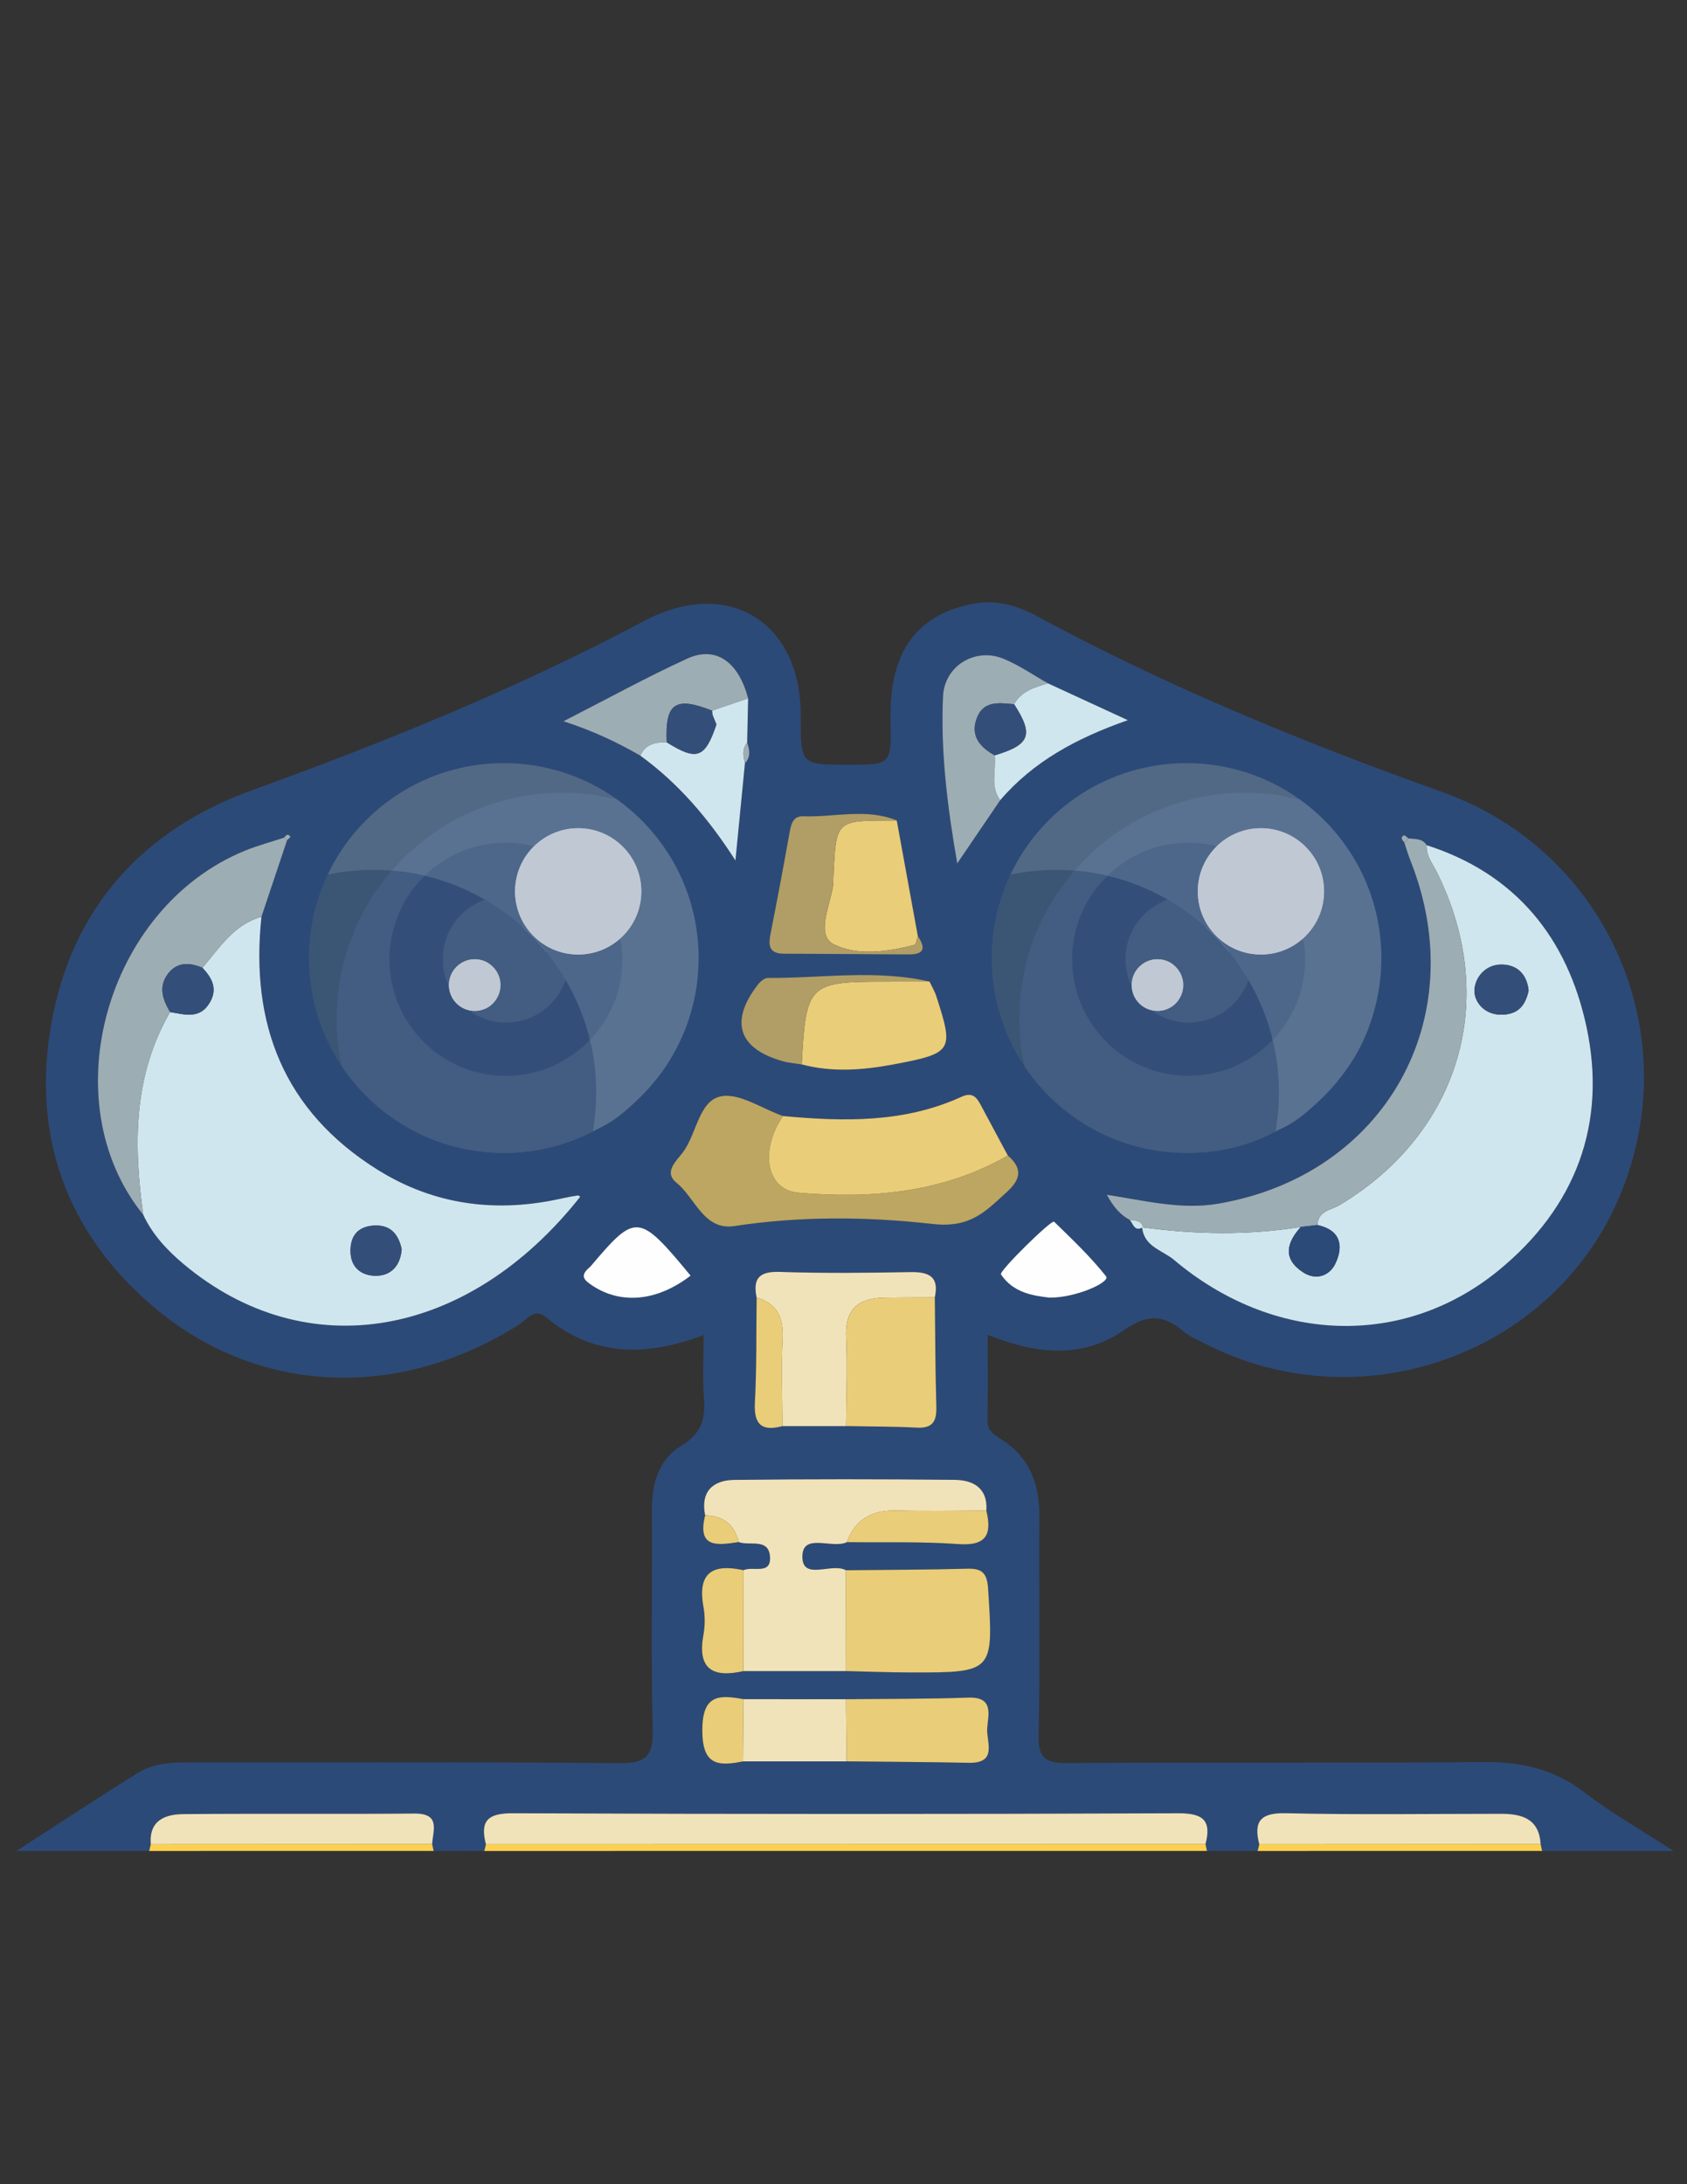 <?xml version="1.0" encoding="utf-8"?>
<!-- Generator: Adobe Illustrator 25.2.1, SVG Export Plug-In . SVG Version: 6.00 Build 0)  -->
<svg version="1.1" xmlns="http://www.w3.org/2000/svg" xmlns:xlink="http://www.w3.org/1999/xlink" x="0px" y="0px"
	 viewBox="0 0 612 792" style="enable-background:new 0 0 612 792;" xml:space="preserve">
<rect x="0" y="0" width="612" height="792" fill="#333333" stroke="none"/>
<style type="text/css">
	.st0{fill:#2C4A78;}
	.st1{fill:#FDD14F;}
	.st2{fill:#D0E6EE;}
	.st3{fill:#425D81;}
	.st4{fill:#597291;}
	.st5{fill:#F1E3B9;}
	.st6{fill:#9DADB4;}
	.st7{fill:#BDA661;}
	.st8{fill:#EACD78;}
	.st9{fill:#526985;}
	.st10{fill:#B09E66;}
	.st11{fill:#3B5575;}
	.st12{fill:#FEFEFE;}
	.st13{fill:#334F79;}
	.st14{fill:#4D678A;}
	.st15{fill:#C0C8D4;}
</style>
<g id="Layer_1">
	<g>
		<path class="st0" d="M456.24,671.17c-6.13,0-12.26-0.01-18.38-0.01c-0.18-0.82-0.35-1.65-0.53-2.47
			c2.25-8.68-0.92-11.23-9.92-11.19c-80.45,0.33-160.89,0.34-241.34-0.01c-9.16-0.04-11.99,2.74-9.79,11.26
			c-0.2,0.81-0.4,1.62-0.6,2.42c-6.13,0-12.26-0.01-18.38-0.01c-0.18-0.82-0.35-1.65-0.53-2.47c0.33-5.1,3.1-11.17-6.41-11.08
			c-27.97,0.25-55.95-0.06-83.92,0.21c-6.62,0.06-12.43,2.35-11.74,10.93c-0.2,0.81-0.4,1.62-0.6,2.43c-14.99,0-29.97,0-48.16,0
			c16.48-10.62,30.22-19.74,44.24-28.41c6.14-3.8,13.33-3.72,20.41-3.71c51.41,0.06,102.82-0.24,154.22,0.27
			c9.94,0.1,12.21-2.89,11.97-12.4c-0.67-26.47-0.11-52.97-0.29-79.45c-0.06-9.62,2.57-18.39,10.72-23.29
			c7.26-4.37,8.74-9.64,8.16-17.18c-0.55-7.23-0.12-14.54-0.12-22.91c-20.87,7.9-39.87,7.85-56.96-6.31
			c-4.57-3.79-7.06,0.66-10.01,2.53c-43.93,27.77-95.46,25.5-133.25-7.02c-31.11-26.77-43.42-61.57-36.5-101.63
			c7.29-42.18,33.05-70.72,73.01-85.17c48.64-17.59,96.4-37.03,142.09-61.31c30.23-16.06,56.97,0.04,56.85,34.4
			c-0.06,17.71-0.06,17.71,17.3,17.71c15.6,0,15.6,0,15.27-16.15c-0.5-24.35,9.03-37.91,29.39-42.13
			c8.51-1.76,16.29,0.39,23.57,4.33c47.26,25.57,96.81,45.84,147.32,63.89c60.34,21.56,89.39,89.01,63.65,147.87
			c-24.91,56.97-94.54,80.9-150.57,51.73c-2.41-1.25-5.02-2.33-7.06-4.05c-7.22-6.1-13.07-6.44-21.69-0.43
			c-14.75,10.29-31.6,8.85-49.36,1.63c0,10.98,0.13,20.92-0.07,30.86c-0.08,3.84,2.21,5.28,4.96,7.02
			c10.18,6.43,13.92,16.05,13.85,27.8c-0.17,26.48,0.3,52.98-0.26,79.45c-0.18,8.39,2.41,10.23,10.43,10.17
			c50.24-0.37,100.48,0.09,150.72-0.37c13.81-0.13,25.86,2.49,36.99,11.1c9.38,7.25,19.82,13.12,32.2,21.16c-17.79,0-32.74,0-47.7,0
			c-0.18-0.82-0.35-1.65-0.53-2.47c-0.55-9.28-6.84-11-14.46-11c-25.96,0.01-51.93,0.4-77.87-0.21c-9.21-0.21-11.89,2.83-9.73,11.27
			C456.64,669.56,456.44,670.37,456.24,671.17z M269.53,638.69c12.53,0,25.06-0.01,37.59-0.01c14.78,0.16,29.57,0.22,44.35,0.53
			c10.55,0.22,6.32-7.67,6.65-12.48c0.33-4.81,2.62-11.5-6.88-11.16c-14.77,0.53-29.57,0.42-44.35,0.59
			c-12.39-0.01-24.78-0.01-37.17-0.02c-9.04-1.68-14.94-1.6-14.95,11.24C254.77,640.02,260.31,640.55,269.53,638.69z M271.05,269.34
			c0.12-5.37,0.23-10.73,0.35-16.1c-3.46-13.3-11.72-19.19-22.11-14.43c-14.77,6.77-29.05,14.63-44.88,22.71
			c10.86,3.53,19.54,7.66,27.89,12.48c13.91,10.1,24.78,22.87,34.5,38c1.15-11.76,2.3-23.53,3.45-35.29
			C272.45,274.47,271.98,271.93,271.05,269.34z M380.19,247.79c-5.4-3.03-10.56-6.65-16.25-8.96c-10.21-4.15-21.35,2.63-21.85,13.65
			c-0.91,20.08,1.56,39.95,5.16,60.6c5.64-8.29,10.61-15.6,15.58-22.91c11.96-13.96,27.54-22.46,46.32-29.04
			C398.3,256.13,389.25,251.96,380.19,247.79z M368.1,316.01c-9.47,22.2-11.86,44.17,2.17,65.59c11.64,29.6,58.77,48.07,93.57,28.07
			c8.95-3.71,15.03-10.96,21.22-17.84c27.82-30.91,16.44-86.62-21.05-103.93c-4.07-3.79-9.05-5.62-14.35-6.98
			C415.86,272.29,389.24,283.71,368.1,316.01z M120.29,316c-8.83,22.18-12.28,44.17,2.18,65.57c14.13,30.07,57.27,48.02,93.55,28.12
			c8.94-3.73,15.33-10.77,21.19-17.89c28.54-34.64,15.98-87.16-21.02-103.91c-4.09-3.77-9.05-5.62-14.35-6.97
			C168.03,272.3,141.47,283.69,120.29,316z M325.32,297.49c-11.16-4.52-22.7-1.09-34.06-1.5c-3.86-0.14-4.4,3.48-4.97,6.7
			c-2.1,11.81-4.33,23.6-6.65,35.37c-0.85,4.3-1.15,7.78,4.9,7.78c15.14,0,30.28,0.2,45.42,0.24c5.56,0.01,5.8-2.65,3.02-6.58
			C330.43,325.5,327.87,311.49,325.32,297.49z M290.82,385.97c11.18,2.97,22.4,2.07,33.54-0.04c21.26-4.03,21.74-4.9,15.27-24.78
			c-0.59-1.81-1.61-3.49-2.43-5.22c-19.45-4.47-39.1-1.2-58.65-1.32c-1.23-0.01-2.79,1.37-3.67,2.5
			c-10.29,13.32-7.03,23.19,9.13,27.72C286.22,385.44,288.55,385.6,290.82,385.97z M283.85,517.1c7.7,0,15.39,0,23.09-0.01
			c8.54,0.17,17.09,0.12,25.62,0.58c5.82,0.31,7.28-2.32,7.12-7.62c-0.39-13.2-0.39-26.41-0.55-39.62c1.67-7.57-2.13-9.3-8.89-9.17
			c-15.78,0.29-31.59,0.46-47.36-0.07c-7.43-0.25-9.84,2.35-8.38,9.29c-0.17,12.7,0.04,25.41-0.64,38.08
			C273.42,516.6,276.38,519.1,283.85,517.1z M365.61,418.99c-3.26-6.09-6.51-12.17-9.77-18.26c-1.55-2.9-3.04-4.87-7.09-3.02
			c-20.74,9.49-42.64,8.99-64.66,6.96c-7.64-2.66-15.99-8.59-22.73-7.12c-7.85,1.71-8.62,13.53-13.62,20.27
			c-2.26,3.04-7.16,7.13-2.34,11.02c6.83,5.5,9.89,17.41,20.99,15.72c24.01-3.65,48.34-3.43,71.92-0.76
			c13.79,1.56,19.2-4.56,26.95-11.59C370.53,427.45,370.87,423.55,365.61,418.99z M103.08,303.72c-4.77,1.58-9.66,2.87-14.3,4.77
			c-50.46,20.66-70.04,91.03-36.8,132.01c3.36,7.2,8.67,12.85,14.65,17.86c44.45,37.26,103.16,27.07,143.86-24.41
			c-0.27-0.17-0.57-0.52-0.81-0.49c-1.88,0.3-3.77,0.61-5.63,1.04c-23.76,5.4-46.42,2.58-67.15-10.41
			c-33.94-21.25-46.18-52.79-42.04-91.67c3.09-9.23,6.18-18.46,9.27-27.69c0.44-0.46,1.33-1.22,1.26-1.32
			C104.49,302.14,103.75,302.79,103.08,303.72z M414.67,444.97l-0.32,0.04c0.6,7.03,7.44,8.34,11.53,11.8
			c35.9,30.3,83.04,32.22,117.75,3.86c27.88-22.78,39.53-53.08,31.89-88.48c-6.9-31.99-25.54-55.36-57.95-65.73
			c-1.57-2.54-4.22-2.17-6.62-2.47c-0.56-0.4-1.36-1.26-1.62-1.11c-1.49,0.8-0.6,1.71,0.11,2.55c0.74,2.2,1.39,4.44,2.24,6.59
			c22.76,57.22-9.21,114.06-69.68,124.42c-13.57,2.32-26.5-1.1-40.44-3.21c2.41,4.46,4.87,7.27,8.35,9.13
			C411.11,443.93,411.63,446.77,414.67,444.97z M357.84,547.78c0.57-8.29-4.85-11.11-11.56-11.18c-26.63-0.28-53.26-0.29-79.89,0.02
			c-7.77,0.09-12.3,4.23-10.58,12.83c-3.04,12.14,4.65,10.82,12.18,9.71c3.97,1.48,10.77-1.52,11.34,5.16c0.59,7-6.29,3.41-9.6,5.05
			c-11.03-2.44-16.81,0.73-14.54,13.18c0.61,3.34,0.61,6.97,0,10.3c-2.27,12.44,3.46,15.6,14.5,13.1c12.42,0,24.83-0.01,37.25-0.01
			c7.72,0.17,15.44,0.48,23.16,0.49c30.48,0.06,30.31,0.03,28.36-30.38c-0.36-5.55-2.1-7.38-7.52-7.24
			c-14.67,0.39-29.36,0.4-44.04,0.56c-5.15-2.89-15.84,3.95-15.8-4.95c0.03-8.81,10.75-2.68,16.13-5.23
			c13.51,0.17,27.06-0.27,40.51,0.7C357.89,560.62,359.9,556.34,357.84,547.78z M380.74,470.53c9.59,0.1,22.19-5.62,20.52-7.72
			c-5.65-7.12-12.33-13.45-18.87-19.83c-0.88-0.86-20.05,17.95-19.27,19.12C367.62,468.85,374.88,469.83,380.74,470.53z
			 M250.53,462.55c-18.72-22.64-19.84-22.76-35.9-3.81c-0.25,0.29-0.51,0.59-0.8,0.84c-3.72,3.11-1.83,4.72,1.35,6.78
			C225.57,473.07,238.55,471.8,250.53,462.55z"/>
		<path class="st1" d="M437.33,668.69c0.18,0.82,0.35,1.65,0.53,2.47c-87.39,0-174.78,0-262.17,0.01c0.2-0.81,0.4-1.62,0.6-2.42
			C263.3,668.73,350.31,668.71,437.33,668.69z"/>
		<path class="st1" d="M54.11,671.17c0.2-0.81,0.4-1.62,0.6-2.43c34.02-0.02,68.05-0.03,102.07-0.05c0.18,0.82,0.35,1.65,0.53,2.47
			C122.9,671.17,88.51,671.17,54.11,671.17z"/>
		<path class="st1" d="M558.9,668.69c0.18,0.82,0.35,1.65,0.53,2.47c-34.4,0-68.79,0-103.19,0.01c0.2-0.81,0.4-1.62,0.6-2.42
			C490.86,668.73,524.88,668.71,558.9,668.69z"/>
		<path class="st2" d="M94.85,332.43c-4.14,38.88,8.1,70.42,42.04,91.67c20.74,12.98,43.39,15.81,67.15,10.41
			c1.86-0.42,3.75-0.74,5.63-1.04c0.24-0.04,0.54,0.31,0.81,0.49c-40.7,51.48-99.4,61.67-143.86,24.41
			c-5.98-5.01-11.29-10.66-14.65-17.87c-3.56-25.41-3.68-50.36,9.73-73.52c5.32,0.88,10.86,2.72,14.46-3.55
			c2.88-5.02,0.67-8.88-2.72-12.51C79.65,343.67,84.82,335.23,94.85,332.43z M145.73,453.01c-1.17-5.55-4.17-9.1-10.38-8.6
			c-5.62,0.45-8.25,3.8-8.2,9.31c0.05,5.81,3.88,8.75,8.84,8.88C141.71,462.75,145.21,459.11,145.73,453.01z"/>
		<path class="st2" d="M517.56,306.47c32.41,10.36,51.05,33.74,57.95,65.73c7.64,35.4-4.01,65.7-31.89,88.48
			c-34.7,28.36-81.85,26.44-117.75-3.86c-4.1-3.46-10.93-4.77-11.53-11.8c19.19,2.63,38.38,2.97,57.56-0.12
			c-5.15,5.72-6.67,11.5,0.74,16.4c4.71,3.12,9.65,1.42,11.82-3.15c3.07-6.43,1.8-12.16-6.51-13.94c0.15-5.21,4.93-5.39,8.04-7.26
			c43.88-26.33,58.09-75.04,35.2-120.81C519.65,313.05,517.27,310.25,517.56,306.47z M554.55,359.19c-0.61-5.85-4.09-9.38-9.78-9.45
			c-5.91-0.07-9.86,4.83-9.88,9.58c-0.02,3.77,3.34,8.41,9.23,8.59C550.41,368.11,553.32,364.9,554.55,359.19z"/>
		<path class="st3" d="M463.84,409.67c-34.79,20-81.92,1.53-93.57-28.07c-0.85-18.99-0.08-37.58,10.67-54.4
			c2.19-3.42,5.79-6.38,5.7-11.07c0.81-0.03,1.62-0.06,2.43-0.09c3.2,0.4,6.85-0.99,9.28,2.39c0.07,2.95-1.92,4.9-3.33,7.2
			c-8.83,14.43-8.14,36.48,1.36,48.04c12.62,15.35,29.85,19.82,48.76,14.01c6.18-1.9,9.79-7.59,16.11-8.58
			C464.42,389.09,459.85,399.74,463.84,409.67z"/>
		<path class="st3" d="M216.03,409.69c-36.28,19.89-79.43,1.95-93.55-28.12c-2.66-23.84,4.63-45.2,16.35-65.45
			c0.81-0.03,1.62-0.07,2.43-0.1c3.07,0.05,6.13,0.11,9.2,0.16c0.03,0.8,0.06,1.61,0.09,2.41c-0.68,1.77-1.12,3.68-2.09,5.27
			c-9.68,15.96-9.94,36.92-0.52,49.11c11.59,14.99,29.63,20.43,48.56,15.58c6.71-1.72,10.19-8.37,16.95-9.45
			C216.59,389.11,212.01,399.77,216.03,409.69z"/>
		<path class="st4" d="M398.35,318.43c-2.43-3.38-6.09-1.99-9.28-2.39c3.12-5.03,7.6-8.54,12.28-12.09
			c18.71-14.18,40.12-17.2,62.66-16.04c37.49,17.3,48.87,73.02,21.05,103.93c-6.19,6.88-12.27,14.13-21.22,17.84
			c-3.98-9.92,0.58-20.57-2.59-30.57c0.08-2.3,0.16-4.59,0.23-6.89c9.79-4.97,13.64-16.66,9.26-28.11
			c6.04-6.6,12.43-13.02,10.52-23.24c-1.77-9.47-6.57-16.56-15.88-19.88c-10.98-3.91-19.58,0.72-27.3,8.09
			c-14.61-5.43-27.25-1.93-32.81,9.09C402.97,318.26,400.66,318.34,398.35,318.43z"/>
		<path class="st4" d="M216.03,409.69c-4.02-9.93,0.56-20.58-2.58-30.58c0.08-1.52,0.16-3.04,0.24-4.56
			c10.58-8.99,13.65-19.15,9.22-30.46c6.06-6.59,12.44-13.01,10.53-23.23c-1.76-9.47-6.57-16.56-15.88-19.88
			c-10.98-3.92-19.58,0.72-27.3,8.09c-9.49-4.65-18.48-2.84-27.31,1.98c-3.96,2.17-7.3,5.95-12.51,5.13
			c-3.07-0.05-6.13-0.11-9.2-0.16c3.11-5.03,7.6-8.53,12.28-12.09c18.7-14.19,40.12-17.17,62.66-16.05
			c37.01,16.75,49.57,69.26,21.02,103.91C231.36,398.92,224.97,405.96,216.03,409.69z"/>
		<path class="st5" d="M269.73,569.37c3.31-1.64,10.19,1.95,9.6-5.05c-0.57-6.68-7.37-3.68-11.35-5.16
			c-1.54-6.4-5.67-9.55-12.18-9.71c-1.72-8.6,2.81-12.74,10.58-12.83c26.63-0.31,53.26-0.3,79.89-0.02
			c6.71,0.07,12.13,2.89,11.56,11.18c-10.86,0-21.72,0.22-32.56-0.05c-8.78-0.22-14.99,2.99-18.06,11.47
			c-5.37,2.55-16.09-3.58-16.13,5.23c-0.03,8.91,10.66,2.07,15.81,4.95c0.02,12.19,0.03,24.37,0.04,36.56
			c-12.42,0-24.83,0.01-37.25,0.01C269.7,593.76,269.72,581.57,269.73,569.37z"/>
		<path class="st5" d="M437.33,668.69c-87.02,0.02-174.03,0.04-261.05,0.06c-2.2-8.52,0.63-11.3,9.79-11.26
			c80.45,0.35,160.89,0.34,241.34,0.01C436.41,657.46,439.58,660.02,437.33,668.69z"/>
		<path class="st6" d="M517.56,306.47c-0.29,3.78,2.08,6.58,3.63,9.66c22.89,45.78,8.68,94.48-35.2,120.81
			c-3.1,1.86-7.89,2.05-8.04,7.26c-2.02,0.23-4.03,0.46-6.05,0.69c-19.18,3.1-38.37,2.75-57.56,0.12c0,0,0.32-0.04,0.32-0.04
			c-0.72-2.46-2.83-2.37-4.77-2.6c-3.48-1.86-5.94-4.67-8.35-9.13c13.95,2.11,26.88,5.53,40.44,3.21
			c60.47-10.36,92.44-67.21,69.68-124.42c-0.86-2.15-1.5-4.39-2.24-6.59c0.54-0.44,1.05-0.92,1.52-1.44
			C513.34,304.3,516,303.93,517.56,306.47z"/>
		<path class="st6" d="M61.71,366.98c-13.41,23.16-13.29,48.11-9.73,73.52c-33.24-40.97-13.65-111.34,36.8-132.01
			c4.64-1.9,9.53-3.19,14.3-4.77c0.34,0.34,0.69,0.68,1.04,1.02c-3.09,9.23-6.18,18.46-9.27,27.69c-10.04,2.8-15.2,11.24-21.4,18.49
			c-4.62-1.92-9.1-2.25-12.48,2.15C57.36,357.78,59.04,362.47,61.71,366.98z"/>
		<path class="st7" d="M365.61,418.99c5.26,4.56,4.92,8.46-0.35,13.24c-7.75,7.03-13.16,13.15-26.95,11.59
			c-23.58-2.67-47.92-2.9-71.92,0.76c-11.1,1.69-14.16-10.22-20.99-15.72c-4.82-3.89,0.08-7.98,2.34-11.02
			c5-6.74,5.77-18.55,13.62-20.27c6.74-1.47,15.09,4.46,22.73,7.12c-8.55,12.51-6.15,26.83,5.63,27.82
			C315.99,434.71,341.94,432.58,365.61,418.99z"/>
		<path class="st8" d="M365.61,418.99c-23.67,13.59-49.62,15.72-75.9,13.51c-11.78-0.99-14.18-15.32-5.63-27.82
			c22.03,2.03,43.93,2.52,64.66-6.96c4.05-1.85,5.54,0.12,7.09,3.02C359.1,406.82,362.35,412.9,365.61,418.99z"/>
		<path class="st8" d="M306.94,605.94c-0.01-12.19-0.03-24.37-0.04-36.56c14.68-0.16,29.36-0.17,44.04-0.56
			c5.42-0.15,7.16,1.69,7.52,7.24c1.96,30.41,2.12,30.43-28.36,30.38C322.37,606.42,314.66,606.11,306.94,605.94z"/>
		<path class="st5" d="M274.49,470.49c-1.45-6.94,0.95-9.54,8.38-9.29c15.77,0.53,31.58,0.36,47.36,0.07
			c6.76-0.13,10.57,1.6,8.89,9.17c-6.16,0.03-12.32,0-18.47,0.12c-9.27,0.17-14.14,4.17-13.68,14.23
			c0.49,10.75,0.02,21.54-0.04,32.32c-7.7,0-15.39,0-23.09,0.01c-0.03-10.5-0.48-21.02,0.06-31.5
			C284.3,477.95,282.11,472.74,274.49,470.49z"/>
		<path class="st8" d="M306.94,517.1c0.05-10.77,0.52-21.57,0.04-32.32c-0.46-10.05,4.42-14.06,13.68-14.23
			c6.16-0.11,12.31-0.08,18.47-0.12c0.16,13.21,0.16,26.42,0.55,39.62c0.16,5.31-1.31,7.94-7.12,7.62
			C324.03,517.22,315.48,517.27,306.94,517.1z"/>
		<path class="st8" d="M337.21,355.92c0.82,1.74,1.84,3.41,2.43,5.22c6.47,19.89,5.99,20.75-15.27,24.78
			c-11.15,2.11-22.36,3.01-33.54,0.04c1.56-29.1,2.48-30.01,30.25-30.01C326.45,355.96,331.83,355.93,337.21,355.92z"/>
		<path class="st8" d="M325.32,297.49c2.55,14,5.1,28.01,7.66,42.01c-0.42,1.07-0.63,2.93-1.28,3.11
			c-9.8,2.63-20.89,3.99-29.23-0.19c-6.31-3.17-1.77-13.29-0.4-20.33c0.29-1.5,0.22-3.08,0.3-4.62
			c0.92-19.94,0.91-19.94,20.64-19.95C323.78,297.52,324.55,297.5,325.32,297.49z"/>
		<path class="st9" d="M216.2,287.89c-22.54-1.13-43.95,1.85-62.66,16.05c-4.68,3.55-9.17,7.06-12.28,12.09
			c-0.81,0.03-1.62,0.07-2.43,0.1c-6.18-0.04-12.35-0.08-18.53-0.13c21.18-32.31,47.73-43.69,81.55-35.08
			C207.15,282.27,212.11,284.13,216.2,287.89z"/>
		<path class="st9" d="M464.01,287.9c-22.55-1.15-43.96,1.87-62.66,16.04c-4.68,3.55-9.16,7.07-12.28,12.09
			c-0.81,0.03-1.62,0.06-2.43,0.09c-6.18-0.04-12.36-0.08-18.54-0.12c21.14-32.3,47.76-43.72,81.56-35.08
			C454.96,282.28,459.94,284.11,464.01,287.9z"/>
		<path class="st6" d="M362.84,290.17c-4.97,7.31-9.94,14.62-15.58,22.91c-3.6-20.65-6.07-40.52-5.16-60.6
			c0.5-11.02,11.64-17.8,21.85-13.65c5.69,2.31,10.85,5.93,16.25,8.96c-4.77,1.45-9.63,2.74-12.29,7.59
			c-5.48-0.53-11.33-1.45-13.67,5.37c-2.17,6.33,1.43,10.26,6.62,13.14C361.44,279.32,359.12,285.11,362.84,290.17z"/>
		<path class="st8" d="M306.9,616.15c14.78-0.16,29.58-0.06,44.35-0.59c9.5-0.34,7.2,6.35,6.88,11.16
			c-0.33,4.81,3.9,12.7-6.65,12.48c-14.78-0.3-29.57-0.36-44.35-0.53C307.04,631.17,306.97,623.66,306.9,616.15z"/>
		<path class="st5" d="M156.77,668.69c-34.02,0.02-68.05,0.04-102.07,0.05c-0.7-8.58,5.12-10.87,11.74-10.93
			c27.97-0.26,55.95,0.04,83.92-0.21C159.88,657.53,157.1,663.59,156.77,668.69z"/>
		<path class="st5" d="M558.9,668.69c-34.02,0.02-68.05,0.04-102.07,0.06c-2.16-8.44,0.52-11.49,9.73-11.27
			c25.95,0.61,51.91,0.22,77.87,0.21C552.07,657.69,558.35,659.41,558.9,668.69z"/>
		<path class="st10" d="M325.32,297.49c-0.77,0.01-1.55,0.03-2.32,0.03c-19.72,0.01-19.72,0.01-20.64,19.95
			c-0.07,1.54,0,3.12-0.3,4.62c-1.37,7.04-5.92,17.16,0.4,20.33c8.34,4.18,19.43,2.82,29.23,0.19c0.66-0.18,0.87-2.03,1.28-3.11
			c2.78,3.93,2.55,6.6-3.02,6.58c-15.14-0.04-30.28-0.24-45.42-0.24c-6.05,0-5.75-3.48-4.9-7.78c2.32-11.77,4.55-23.56,6.65-35.37
			c0.57-3.22,1.1-6.84,4.97-6.7C302.62,296.4,314.16,292.97,325.32,297.49z"/>
		<path class="st6" d="M232.3,274.01c-8.35-4.82-17.03-8.95-27.89-12.48c15.83-8.08,30.1-15.94,44.88-22.71
			c10.39-4.76,18.65,1.14,22.11,14.43c-4.36,1.48-8.71,2.96-13.07,4.44c-13.39-5.29-17.1-2.7-16.47,11.47
			C237.85,269.14,234.16,269.77,232.3,274.01z"/>
		<path class="st2" d="M232.3,274.01c1.86-4.24,5.54-4.87,9.56-4.85c10.99,6.84,13.88,5.8,18.04-6.46
			c-0.39-0.95-0.78-1.89-1.17-2.84c-0.28-0.7-0.41-1.42-0.4-2.17c4.36-1.48,8.71-2.96,13.07-4.44c-0.12,5.37-0.23,10.73-0.35,16.09
			c-1.94,2.28-1.39,4.82-0.8,7.38c-1.15,11.76-2.3,23.53-3.45,35.29C257.08,296.87,246.21,284.11,232.3,274.01z"/>
		<path class="st5" d="M306.9,616.15c0.07,7.51,0.15,15.02,0.22,22.53c-12.53,0-25.06,0.01-37.59,0.01
			c0.07-7.52,0.13-15.04,0.2-22.56C282.12,616.14,294.51,616.14,306.9,616.15z"/>
		<path class="st10" d="M337.21,355.92c-5.38,0.01-10.76,0.04-16.14,0.04c-27.77,0-28.69,0.91-30.25,30.01
			c-2.27-0.37-4.6-0.53-6.81-1.15c-16.15-4.52-19.41-14.4-9.13-27.72c0.88-1.14,2.43-2.51,3.67-2.5
			C298.11,354.72,317.75,351.45,337.21,355.92z"/>
		<path class="st2" d="M362.84,290.17c-3.72-5.06-1.39-10.85-1.99-16.28c12.85-3.83,14.22-7.41,7.05-18.51
			c2.67-4.85,7.53-6.14,12.29-7.59c9.06,4.17,18.11,8.34,28.96,13.35C390.38,267.71,374.8,276.21,362.84,290.17z"/>
		<path class="st11" d="M120.29,316c6.18,0.04,12.35,0.08,18.53,0.13c-11.72,20.25-19.01,41.61-16.35,65.45
			C108.02,360.17,111.47,338.17,120.29,316z"/>
		<path class="st11" d="M368.1,316.01c6.18,0.04,12.36,0.08,18.54,0.12c0.09,4.69-3.51,7.65-5.7,11.07
			c-10.75,16.81-11.51,35.41-10.67,54.4C356.24,360.18,358.63,338.21,368.1,316.01z"/>
		<path class="st12" d="M380.74,470.53c-5.86-0.69-13.12-1.68-17.62-8.43c-0.78-1.17,18.39-19.98,19.27-19.12
			c6.54,6.37,13.22,12.7,18.87,19.83C402.93,464.9,390.33,470.63,380.74,470.53z"/>
		<path class="st12" d="M250.53,462.55c-11.97,9.24-24.96,10.51-35.35,3.81c-3.19-2.06-5.07-3.67-1.35-6.78
			c0.29-0.25,0.55-0.54,0.8-0.84C230.69,439.8,231.81,439.92,250.53,462.55z"/>
		<path class="st8" d="M307.21,559.19c3.06-8.48,9.28-11.7,18.06-11.47c10.85,0.28,21.71,0.06,32.56,0.05
			c2.06,8.57,0.06,12.85-10.11,12.12C334.28,558.93,320.72,559.36,307.21,559.19z"/>
		<path class="st8" d="M269.73,569.37c-0.01,12.19-0.03,24.39-0.05,36.58c-11.04,2.5-16.77-0.66-14.5-13.1
			c0.61-3.33,0.61-6.97,0-10.3C252.93,570.1,258.7,566.93,269.73,569.37z"/>
		<path class="st8" d="M274.49,470.49c7.63,2.25,9.81,7.47,9.42,15.12c-0.53,10.47-0.09,20.99-0.06,31.5c-7.47,2-10.43-0.5-10-8.54
			C274.53,495.9,274.32,483.18,274.49,470.49z"/>
		<path class="st8" d="M269.73,616.13c-0.07,7.52-0.13,15.04-0.2,22.56c-9.22,1.86-14.76,1.33-14.75-11.32
			C254.79,614.53,260.69,614.45,269.73,616.13z"/>
		<path class="st8" d="M255.81,549.45c6.51,0.17,10.64,3.31,12.18,9.71C260.46,560.27,252.77,561.58,255.81,549.45z"/>
		<path class="st6" d="M270.25,276.72c-0.6-2.55-1.14-5.1,0.8-7.38C271.98,271.93,272.45,274.47,270.25,276.72z"/>
		<path class="st2" d="M409.9,442.37c1.94,0.23,4.05,0.14,4.77,2.6C411.63,446.77,411.11,443.93,409.9,442.37z"/>
		<path class="st6" d="M509.42,305.44c-0.7-0.84-1.59-1.75-0.11-2.55c0.27-0.14,1.07,0.72,1.63,1.11
			C510.47,304.52,509.96,305,509.42,305.44z"/>
		<path class="st6" d="M103.08,303.72c0.66-0.94,1.41-1.58,2.29-0.31c0.07,0.1-0.82,0.87-1.26,1.32
			C103.77,304.4,103.43,304.07,103.08,303.72z"/>
		<path class="st13" d="M145.73,453.01c-0.52,6.1-4.03,9.74-9.74,9.59c-4.96-0.13-8.8-3.08-8.84-8.88c-0.04-5.51,2.58-8.86,8.2-9.31
			C141.56,443.91,144.56,447.46,145.73,453.01z"/>
		<path class="st13" d="M61.71,366.98c-2.67-4.51-4.36-9.2-0.74-13.91c3.38-4.4,7.86-4.07,12.48-2.15c3.39,3.63,5.6,7.48,2.72,12.51
			C72.57,369.7,67.04,367.86,61.71,366.98z"/>
		<path class="st13" d="M554.55,359.19c-1.23,5.71-4.15,8.92-10.43,8.73c-5.89-0.18-9.25-4.82-9.23-8.59
			c0.02-4.75,3.97-9.65,9.88-9.58C550.46,349.8,553.94,353.34,554.55,359.19z"/>
		<path class="st0" d="M471.9,444.89c2.02-0.23,4.03-0.46,6.05-0.69c8.31,1.78,9.57,7.51,6.51,13.94
			c-2.17,4.56-7.11,6.27-11.82,3.15C465.24,456.39,466.76,450.61,471.9,444.89z"/>
		<path class="st13" d="M461.49,372.21c-0.08,2.3-0.15,4.59-0.23,6.89c-6.32,0.99-9.93,6.68-16.11,8.58
			c-18.91,5.81-36.14,1.35-48.76-14.01c-9.5-11.56-10.2-33.61-1.36-48.04c1.41-2.31,3.39-4.25,3.33-7.2
			c2.31-0.09,4.62-0.18,6.93-0.26c5.25,3.64,13.1,2.78,16.48,9.61c-12.94,5.65-16.55,13.52-10.82,23.6
			c-1.37,12.89,0.35,14.95,13.01,15.61c0.56,5.55,4.07,5.32,8.29,4.57c8.72-1.55,15.64-5.53,19.91-13.52
			C455.26,362.76,458.37,367.49,461.49,372.21z"/>
		<path class="st13" d="M213.69,374.55c-0.08,1.52-0.16,3.04-0.24,4.56c-6.77,1.08-10.24,7.72-16.95,9.44
			c-18.93,4.86-36.97-0.59-48.56-15.58c-9.42-12.19-9.16-33.15,0.52-49.11c0.97-1.59,1.41-3.51,2.09-5.28
			c8.93,0.17,17.37,1.62,23.39,9.19c-12.93,5.65-16.54,13.53-10.82,23.6c-1.37,12.87,0.35,14.94,13.01,15.61
			c0.7,6.44,5.43,5.56,9.48,4.77c8.29-1.61,14.52-6.36,18.72-13.72C209.08,362.61,210.32,369.19,213.69,374.55z"/>
		<path class="st14" d="M173.94,327.79c-6.03-7.57-14.46-9.02-23.39-9.19c-0.03-0.8-0.06-1.61-0.09-2.41
			c5.2,0.83,8.54-2.96,12.51-5.13c8.83-4.83,17.82-6.63,27.31-1.98c-3.5,6.6-4.83,13.69-4.84,21.08
			C181.6,329.37,177.77,328.58,173.94,327.79z"/>
		<path class="st15" d="M438.09,309.07c7.72-7.37,16.32-12,27.3-8.09c9.31,3.32,14.11,10.41,15.88,19.88
			c1.91,10.22-4.48,16.64-10.52,23.24c-7.46,3.69-15.35,2.87-23.22,2.18c-6.07-4.21-10.5-9.87-14.27-16.12
			C433.26,322.76,434.6,315.67,438.09,309.07z"/>
		<path class="st14" d="M438.09,309.07c-3.49,6.6-4.83,13.69-4.84,21.08c-3.83-0.79-7.66-1.58-11.49-2.37
			c-3.38-6.83-11.24-5.98-16.49-9.61C410.84,307.15,423.48,303.64,438.09,309.07z"/>
		<path class="st14" d="M447.52,346.28c7.87,0.69,15.76,1.52,23.22-2.18c4.38,11.44,0.53,23.13-9.26,28.11
			c-3.11-4.72-6.23-9.45-9.35-14.17C452.46,353.39,446.84,351.07,447.52,346.28z"/>
		<path class="st15" d="M185.43,330.16c0.01-7.4,1.35-14.49,4.84-21.08c7.72-7.37,16.32-12,27.3-8.09
			c9.31,3.32,14.11,10.41,15.88,19.88c1.9,10.22-4.48,16.64-10.53,23.23c-7.46,3.71-15.34,2.87-23.21,2.18
			C193.63,342.07,189.19,336.41,185.43,330.16z"/>
		<path class="st14" d="M199.7,346.28c7.87,0.69,15.76,1.53,23.21-2.18c4.43,11.31,1.35,21.47-9.22,30.46
			c-3.37-5.36-4.6-11.94-9.37-16.51C204.63,353.39,199.02,351.07,199.7,346.28z"/>
		<path class="st13" d="M367.9,255.37c7.17,11.1,5.8,14.68-7.05,18.51c-5.19-2.89-8.79-6.82-6.62-13.14
			C356.57,253.93,362.42,254.84,367.9,255.37z"/>
		<path class="st13" d="M259.9,262.7c-4.16,12.26-7.06,13.29-18.04,6.46c-0.63-14.17,3.08-16.76,16.47-11.47
			c-0.01,0.75,0.12,1.48,0.4,2.17C259.12,260.8,259.51,261.75,259.9,262.7z"/>
		<path class="st6" d="M259.9,262.7c-0.39-0.95-0.78-1.89-1.17-2.84C259.12,260.8,259.51,261.75,259.9,262.7z"/>
		<path class="st3" d="M447.52,346.28c-0.68,4.79,4.94,7.11,4.62,11.76c-4.27,7.99-11.19,11.97-19.91,13.52
			c-4.22,0.75-7.73,0.98-8.29-4.57c4.62-4.63,7.7-9.84,2.92-15.87c-5.11-6.44-10.66-3.31-15.92,0.27
			c-5.73-10.08-2.12-17.95,10.82-23.6c3.83,0.79,7.66,1.58,11.49,2.37C437.02,336.41,441.45,342.06,447.52,346.28z"/>
		<path class="st15" d="M410.94,351.39c5.26-3.57,10.82-6.7,15.92-0.27c4.79,6.03,1.7,11.24-2.92,15.87
			C411.29,366.34,409.57,364.27,410.94,351.39z"/>
		<path class="st3" d="M199.7,346.28c-0.68,4.79,4.93,7.12,4.62,11.77c-4.2,7.36-10.43,12.11-18.72,13.72
			c-4.05,0.79-8.78,1.67-9.48-4.77c4.62-4.63,7.7-9.84,2.92-15.87c-5.11-6.44-10.66-3.31-15.92,0.27
			c-5.72-10.07-2.11-17.95,10.82-23.6c3.83,0.79,7.66,1.58,11.49,2.37C189.19,336.41,193.63,342.07,199.7,346.28z"/>
		<path class="st15" d="M163.12,351.39c5.26-3.57,10.82-6.7,15.92-0.27c4.79,6.03,1.7,11.24-2.92,15.87
			C163.46,366.32,161.74,364.26,163.12,351.39z"/>
		<g>
			<path class="st13" d="M461.72,377.09c-7.69,8.03-18.52,13.03-30.52,13.03c-23.34,0-42.26-18.93-42.26-42.27
				c0-11.89,4.91-22.64,12.82-30.33c7.81,1.82,15.18,4.78,21.93,8.7c-8.95,3.1-15.38,11.61-15.38,21.63c0,3.56,0.81,6.93,2.26,9.93
				c0.25,4.12,3.16,7.52,7.04,8.49c3.8,2.82,8.5,4.48,13.59,4.48c10.07,0,18.62-6.5,21.68-15.53
				C456.85,361.95,459.85,369.3,461.72,377.09z"/>
			<path class="st3" d="M452.88,355.22c-3.06,9.03-11.61,15.53-21.68,15.53c-5.09,0-9.79-1.66-13.59-4.48
				c0.73,0.19,1.51,0.29,2.3,0.29c5.17,0,9.36-4.19,9.36-9.36c0-5.17-4.19-9.37-9.36-9.37c-5.17,0-9.36,4.2-9.36,9.37
				c0,0.19,0.01,0.39,0.02,0.58c-1.45-3-2.26-6.37-2.26-9.93c0-10.02,6.43-18.53,15.38-21.63
				C435.76,333.19,445.84,343.21,452.88,355.22z"/>
			<path class="st15" d="M429.27,357.2c0,5.17-4.19,9.36-9.36,9.36c-0.79,0-1.57-0.1-2.3-0.29c-3.88-0.97-6.79-4.37-7.04-8.49
				c-0.01-0.19-0.02-0.39-0.02-0.58c0-5.17,4.19-9.37,9.36-9.37C425.08,347.83,429.27,352.03,429.27,357.2z"/>
			<path class="st9" d="M471.47,289.84c-6.31-1.56-12.91-2.39-19.7-2.39c-24.71,0-46.86,10.93-61.89,28.23
				c-2.14-0.17-4.31-0.26-6.49-0.26c-5.78,0-11.42,0.61-16.86,1.77c11.32-23.92,35.69-40.47,63.91-40.47
				C445.74,276.72,459.9,281.58,471.47,289.84z"/>
			<path class="st4" d="M501.12,347.4c0,27.41-15.61,51.19-38.43,62.91c0.84-4.64,1.27-9.43,1.27-14.31
				c0-6.51-0.77-12.84-2.24-18.91c7.28-7.59,11.75-17.89,11.75-29.24c0-2.61-0.24-5.17-0.69-7.65c4.64-4.18,7.55-10.24,7.55-16.98
				c0-12.65-10.25-22.9-22.9-22.9c-6.21,0-11.86,2.48-15.98,6.51c-3.28-0.82-6.71-1.25-10.25-1.25c-11.45,0-21.84,4.55-29.44,11.94
				c-3.86-0.9-7.83-1.52-11.88-1.84c15.03-17.3,37.18-28.23,61.89-28.23c6.79,0,13.39,0.83,19.7,2.39
				C489.42,302.65,501.12,323.66,501.12,347.4z"/>
			<path class="st14" d="M473.47,347.85c0,11.35-4.47,21.65-11.75,29.24c-1.87-7.79-4.87-15.14-8.84-21.87
				c-7.04-12.01-17.12-22.03-29.19-29c-6.75-3.92-14.12-6.88-21.93-8.7c7.6-7.39,17.99-11.94,29.44-11.94
				c3.54,0,6.97,0.43,10.25,1.25c-4.27,4.15-6.92,9.96-6.92,16.39c0,0.67,0.03,1.33,0.09,1.98c0.9,10.58,9.01,19.1,19.39,20.66
				c1.12,0.16,2.26,0.25,3.42,0.25c5.91,0,11.29-2.23,15.35-5.91C473.23,342.68,473.47,345.24,473.47,347.85z"/>
			<path class="st11" d="M369.8,369.42c0,5.89,0.62,11.63,1.81,17.16c-7.49-11.22-11.85-24.69-11.85-39.18
				c0-10.81,2.43-21.05,6.77-30.21c5.44-1.16,11.08-1.77,16.86-1.77c2.18,0,4.35,0.09,6.49,0.26
				C377.37,330.06,369.8,348.85,369.8,369.42z"/>
			<path class="st3" d="M463.96,396c0,4.88-0.43,9.67-1.27,14.31c-9.67,4.97-20.63,7.77-32.25,7.77c-24.54,0-46.16-12.51-58.83-31.5
				c-1.19-5.53-1.81-11.27-1.81-17.16c0-20.57,7.57-39.36,20.08-53.74c4.05,0.32,8.02,0.94,11.88,1.84
				c-7.91,7.69-12.82,18.44-12.82,30.33c0,23.34,18.92,42.27,42.26,42.27c12,0,22.83-5,30.52-13.03
				C463.19,383.16,463.96,389.49,463.96,396z"/>
			<path class="st15" d="M480.33,323.22c0,6.74-2.91,12.8-7.55,16.98c-4.06,3.68-9.44,5.91-15.35,5.91c-1.16,0-2.3-0.09-3.42-0.25
				c-10.38-1.56-18.49-10.08-19.39-20.66c-0.06-0.65-0.09-1.31-0.09-1.98c0-6.43,2.65-12.24,6.92-16.39
				c4.12-4.03,9.77-6.51,15.98-6.51C470.08,300.32,480.33,310.57,480.33,323.22z"/>
		</g>
		<g>
			<path class="st13" d="M214.04,377.09c-7.69,8.03-18.52,13.03-30.52,13.03c-23.34,0-42.26-18.93-42.26-42.27
				c0-11.89,4.91-22.64,12.82-30.33c7.81,1.82,15.18,4.78,21.93,8.7c-8.95,3.1-15.38,11.61-15.38,21.63c0,3.56,0.81,6.93,2.26,9.93
				c0.25,4.12,3.16,7.52,7.04,8.49c3.8,2.82,8.5,4.48,13.59,4.48c10.07,0,18.62-6.5,21.68-15.53
				C209.17,361.95,212.17,369.3,214.04,377.09z"/>
			<path class="st3" d="M205.2,355.22c-3.06,9.03-11.61,15.53-21.68,15.53c-5.09,0-9.79-1.66-13.59-4.48
				c0.73,0.19,1.51,0.29,2.3,0.29c5.17,0,9.36-4.19,9.36-9.36c0-5.17-4.19-9.37-9.36-9.37c-5.17,0-9.36,4.2-9.36,9.37
				c0,0.19,0.01,0.39,0.02,0.58c-1.45-3-2.26-6.37-2.26-9.93c0-10.02,6.43-18.53,15.38-21.63
				C188.08,333.19,198.16,343.21,205.2,355.22z"/>
			<path class="st15" d="M181.59,357.2c0,5.17-4.19,9.36-9.36,9.36c-0.79,0-1.57-0.1-2.3-0.29c-3.88-0.97-6.79-4.37-7.04-8.49
				c-0.01-0.19-0.02-0.39-0.02-0.58c0-5.17,4.19-9.37,9.36-9.37C177.4,347.83,181.59,352.03,181.59,357.2z"/>
			<path class="st9" d="M223.79,289.84c-6.31-1.56-12.91-2.39-19.7-2.39c-24.71,0-46.86,10.93-61.89,28.23
				c-2.14-0.17-4.31-0.26-6.49-0.26c-5.78,0-11.42,0.61-16.86,1.77c11.32-23.92,35.69-40.47,63.91-40.47
				C198.06,276.72,212.22,281.58,223.79,289.84z"/>
			<path class="st4" d="M253.44,347.4c0,27.41-15.61,51.19-38.43,62.91c0.84-4.64,1.27-9.43,1.27-14.31
				c0-6.51-0.77-12.84-2.24-18.91c7.28-7.59,11.75-17.89,11.75-29.24c0-2.61-0.24-5.17-0.69-7.65c4.64-4.18,7.55-10.24,7.55-16.98
				c0-12.65-10.25-22.9-22.9-22.9c-6.21,0-11.86,2.48-15.98,6.51c-3.28-0.82-6.71-1.25-10.25-1.25c-11.45,0-21.84,4.55-29.44,11.94
				c-3.86-0.9-7.83-1.52-11.88-1.84c15.03-17.3,37.18-28.23,61.89-28.23c6.79,0,13.39,0.83,19.7,2.39
				C241.74,302.65,253.44,323.66,253.44,347.4z"/>
			<path class="st14" d="M225.79,347.85c0,11.35-4.47,21.65-11.75,29.24c-1.87-7.79-4.87-15.14-8.84-21.87
				c-7.04-12.01-17.12-22.03-29.19-29c-6.75-3.92-14.12-6.88-21.93-8.7c7.6-7.39,17.99-11.94,29.44-11.94
				c3.54,0,6.97,0.43,10.25,1.25c-4.27,4.15-6.92,9.96-6.92,16.39c0,0.67,0.03,1.33,0.09,1.98c0.9,10.58,9.01,19.1,19.39,20.66
				c1.12,0.16,2.26,0.25,3.42,0.25c5.91,0,11.29-2.23,15.35-5.91C225.55,342.68,225.79,345.24,225.79,347.85z"/>
			<path class="st11" d="M122.12,369.42c0,5.89,0.62,11.63,1.81,17.16c-7.49-11.22-11.85-24.69-11.85-39.18
				c0-10.81,2.43-21.05,6.77-30.21c5.44-1.16,11.08-1.77,16.86-1.77c2.18,0,4.35,0.09,6.49,0.26
				C129.69,330.06,122.12,348.85,122.12,369.42z"/>
			<path class="st3" d="M216.28,396c0,4.88-0.43,9.67-1.27,14.31c-9.67,4.97-20.63,7.77-32.25,7.77c-24.54,0-46.16-12.51-58.83-31.5
				c-1.19-5.53-1.81-11.27-1.81-17.16c0-20.57,7.57-39.36,20.08-53.74c4.05,0.32,8.02,0.94,11.88,1.84
				c-7.91,7.69-12.82,18.44-12.82,30.33c0,23.34,18.92,42.27,42.26,42.27c12,0,22.83-5,30.52-13.03
				C215.51,383.16,216.28,389.49,216.28,396z"/>
			<path class="st15" d="M232.65,323.22c0,6.74-2.91,12.8-7.55,16.98c-4.06,3.68-9.44,5.91-15.35,5.91c-1.16,0-2.3-0.09-3.42-0.25
				c-10.38-1.56-18.49-10.08-19.39-20.66c-0.06-0.65-0.09-1.31-0.09-1.98c0-6.43,2.65-12.24,6.92-16.39
				c4.12-4.03,9.77-6.51,15.98-6.51C222.4,300.32,232.65,310.57,232.65,323.22z"/>
		</g>
	</g>
</g>
<g id="Layer_2">
</g>
</svg>

